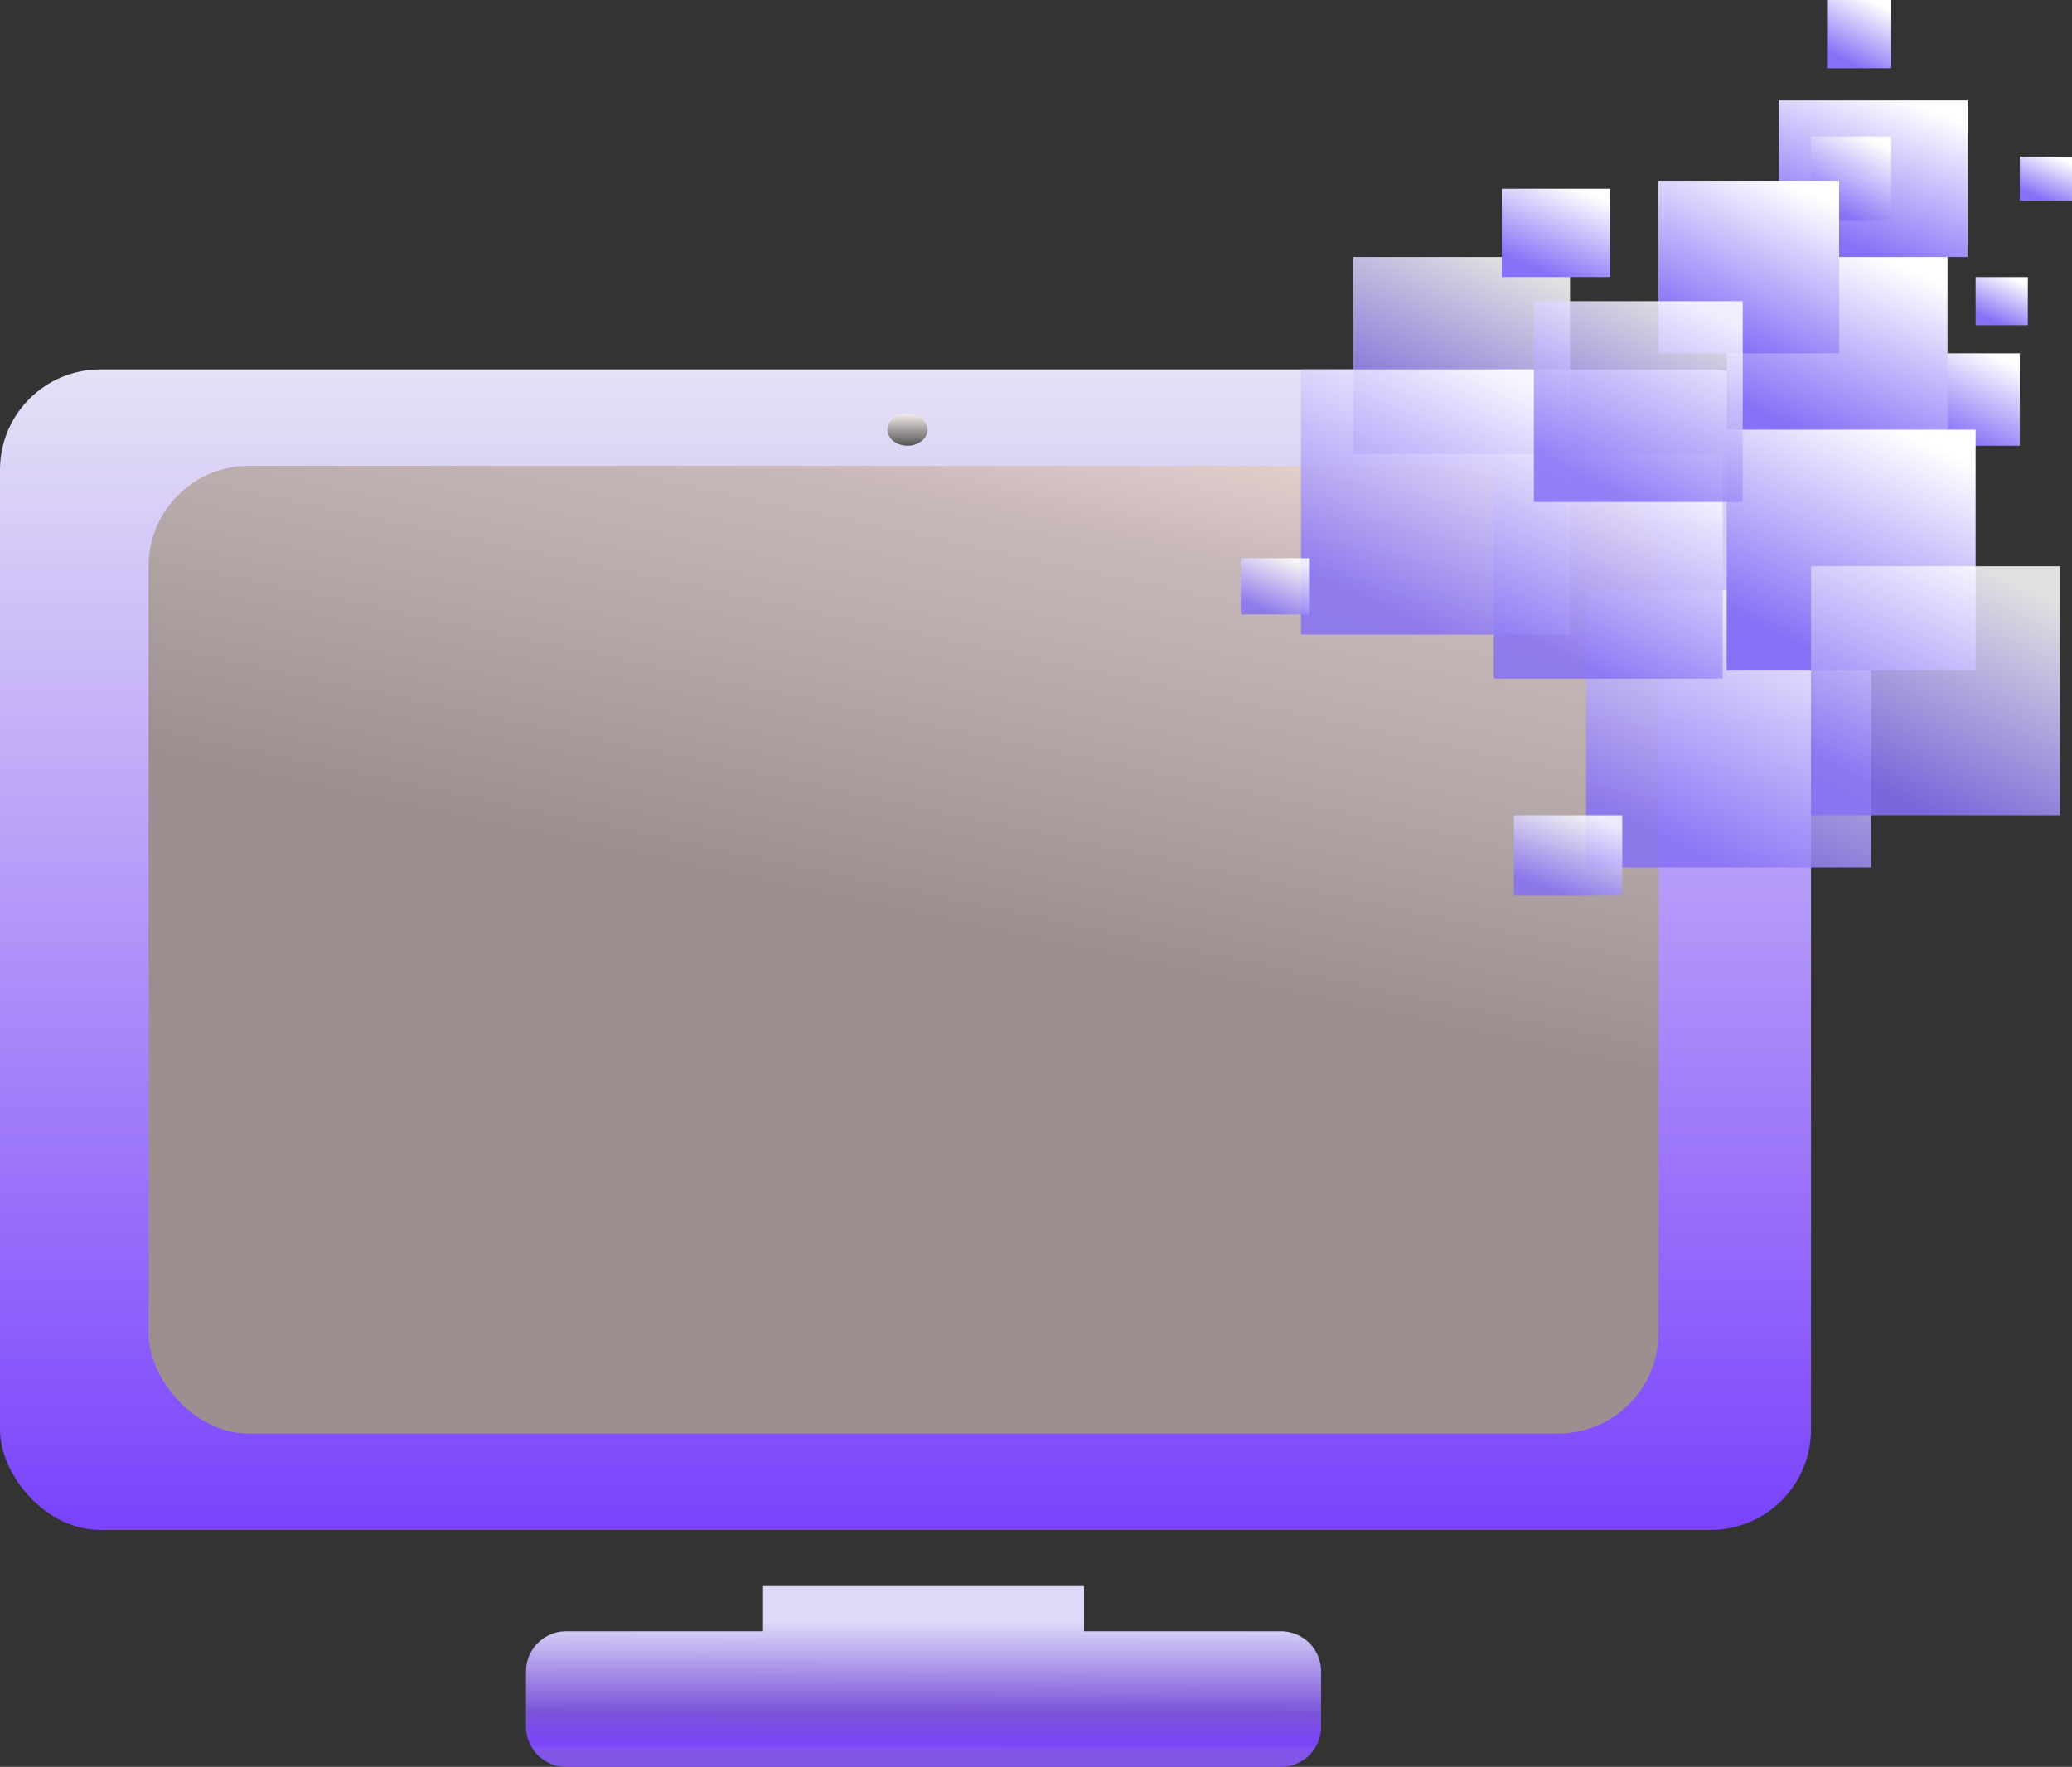 <svg xmlns="http://www.w3.org/2000/svg" xmlns:xlink="http://www.w3.org/1999/xlink" width="516" height="440" viewBox="0 0 516 440">
  <rect x="0" y="0" width="516" height="440" fill="#333333" stroke="none"/>
  <defs>
    <linearGradient id="linear-gradient" x1="0.5" x2="0.5" y2="1" gradientUnits="objectBoundingBox">
      <stop offset="0" stop-color="#e5e1f6"/>
      <stop offset="1" stop-color="#7a43fc"/>
    </linearGradient>
    <linearGradient id="linear-gradient-2" x1="0.487" y1="-0.193" x2="0.294" y2="0.392" gradientUnits="objectBoundingBox">
      <stop offset="0" stop-color="#ffe5e5"/>
      <stop offset="0" stop-color="#fce2e2"/>
      <stop offset="0" stop-color="#fbe1e1"/>
      <stop offset="0.341" stop-color="#c8b7b7"/>
      <stop offset="0.511" stop-color="#beafaf"/>
      <stop offset="0.64" stop-color="#b4a7a7"/>
      <stop offset="1" stop-color="#9d8f8f"/>
    </linearGradient>
    <linearGradient id="linear-gradient-3" x1="0.5" x2="0.5" y2="1" gradientUnits="objectBoundingBox">
      <stop offset="0" stop-color="#f6ebeb"/>
      <stop offset="1" stop-color="#545454"/>
    </linearGradient>
    <linearGradient id="linear-gradient-4" x1="0.931" y1="0.116" x2="0.5" y2="1" gradientUnits="objectBoundingBox">
      <stop offset="0" stop-color="#fff"/>
      <stop offset="1" stop-color="#8670f6"/>
    </linearGradient>
    <linearGradient id="linear-gradient-22" x1="0.436" y1="0.91" x2="0.439" y2="0.197" gradientUnits="objectBoundingBox">
      <stop offset="0" stop-color="#8156e6"/>
      <stop offset="0" stop-color="#8556f3"/>
      <stop offset="0.054" stop-color="#7a44f8"/>
      <stop offset="0.293" stop-color="#7b54d9"/>
      <stop offset="1" stop-color="#ddd9f9"/>
    </linearGradient>
  </defs>
  <g id="Logo" transform="translate(-778 -348.63)">
    <rect id="Rectangle_1" data-name="Rectangle 1" width="451" height="289" rx="25" transform="translate(778 440.63)" fill="url(#linear-gradient)"/>
    <rect id="Rectangle_2" data-name="Rectangle 2" width="376" height="241" rx="25" transform="translate(815 464.63)" fill="url(#linear-gradient-2)"/>
    <ellipse id="Ellipse_1" data-name="Ellipse 1" cx="5" cy="4" rx="5" ry="4" transform="translate(999 451.63)" fill="url(#linear-gradient-3)"/>
    <rect id="Rectangle_3" data-name="Rectangle 3" width="71" height="69" transform="translate(1173 495.63)" opacity="0.85" fill="url(#linear-gradient-4)"/>
    <rect id="Rectangle_6" data-name="Rectangle 6" width="47" height="39" transform="translate(1221 373.63)" fill="url(#linear-gradient-4)"/>
    <rect id="Rectangle_8" data-name="Rectangle 8" width="57" height="56" transform="translate(1150 461.63)" opacity="0.85" fill="url(#linear-gradient-4)"/>
    <rect id="Rectangle_7" data-name="Rectangle 7" width="54" height="49" transform="translate(1115 412.63)" opacity="0.85" fill="url(#linear-gradient-4)"/>
    <rect id="Rectangle_20" data-name="Rectangle 20" width="67" height="66" transform="translate(1102 440.63)" opacity="0.85" fill="url(#linear-gradient-4)"/>
    <rect id="Rectangle_12" data-name="Rectangle 12" width="27" height="22" transform="translate(1152 395.63)" fill="url(#linear-gradient-4)"/>
    <rect id="Rectangle_13" data-name="Rectangle 13" width="24" height="23" transform="translate(1257 436.63)" fill="url(#linear-gradient-4)"/>
    <rect id="Rectangle_17" data-name="Rectangle 17" width="13" height="12" transform="translate(1270 417.63)" fill="url(#linear-gradient-4)"/>
    <rect id="Rectangle_22" data-name="Rectangle 22" width="13" height="11" transform="translate(1281 387.63)" fill="url(#linear-gradient-4)"/>
    <rect id="Rectangle_21" data-name="Rectangle 21" width="20" height="21" transform="translate(1229 382.63)" fill="url(#linear-gradient-4)"/>
    <rect id="Rectangle_15" data-name="Rectangle 15" width="17" height="14" transform="translate(1087 487.63)" opacity="0.85" fill="url(#linear-gradient-4)"/>
    <rect id="Rectangle_16" data-name="Rectangle 16" width="16" height="17" transform="translate(1233 348.63)" fill="url(#linear-gradient-4)"/>
    <rect id="Rectangle_14" data-name="Rectangle 14" width="27" height="20" transform="translate(1155 551.63)" opacity="0.85" fill="url(#linear-gradient-4)"/>
    <rect id="Rectangle_11" data-name="Rectangle 11" width="55" height="47" transform="translate(1208 412.63)" fill="url(#linear-gradient-4)"/>
    <rect id="Rectangle_4" data-name="Rectangle 4" width="62" height="60" transform="translate(1208 455.63)" fill="url(#linear-gradient-4)"/>
    <rect id="Rectangle_9" data-name="Rectangle 9" width="62" height="62" transform="translate(1229 489.63)" opacity="0.85" fill="url(#linear-gradient-4)"/>
    <rect id="Rectangle_10" data-name="Rectangle 10" width="45" height="43" transform="translate(1191 393.63)" fill="url(#linear-gradient-4)"/>
    <rect id="Rectangle_5" data-name="Rectangle 5" width="52" height="50" transform="translate(1160 423.63)" opacity="0.85" fill="url(#linear-gradient-4)"/>
    <path id="Union_1" data-name="Union 1" d="M10,45A10,10,0,0,1,0,35V21.25a10,10,0,0,1,10-10H59.031V0h79.938V11.25H188a10,10,0,0,1,10,10V35a10,10,0,0,1-10,10Z" transform="translate(909 743.63)" fill="url(#linear-gradient-22)"/>
  </g>
</svg>
